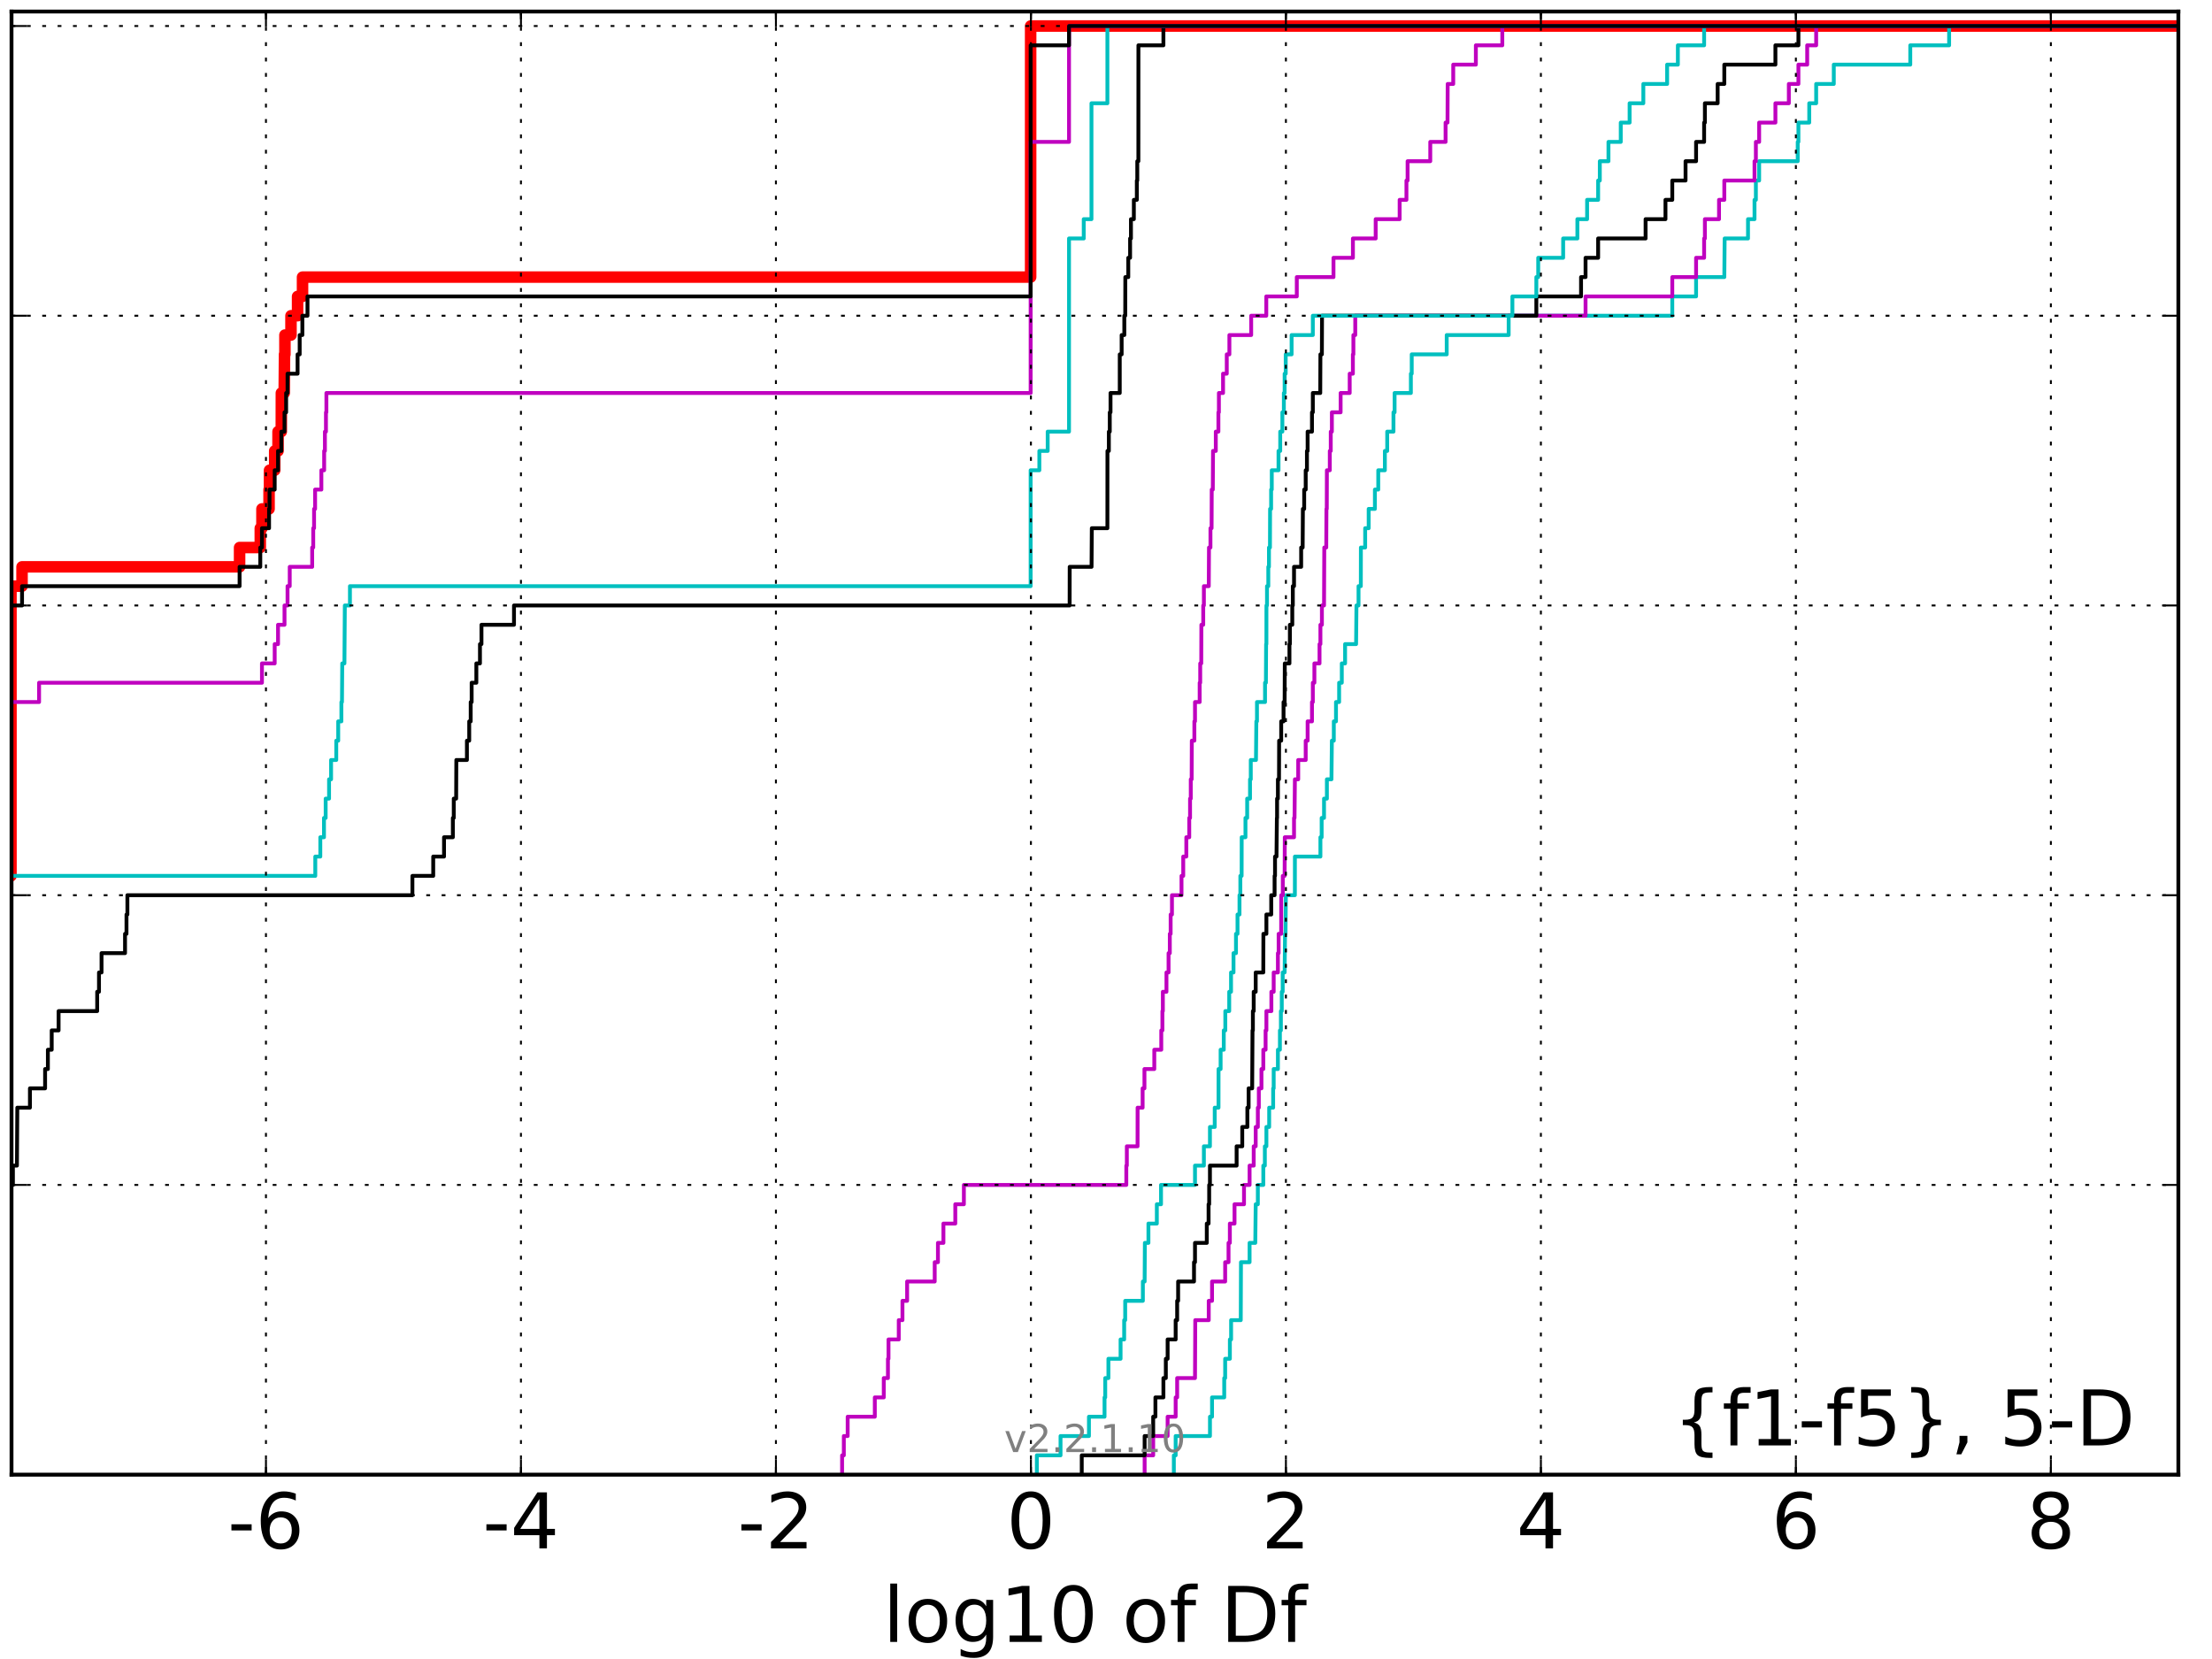 <?xml version="1.0" encoding="utf-8" standalone="no"?>
<!DOCTYPE svg PUBLIC "-//W3C//DTD SVG 1.1//EN"
  "http://www.w3.org/Graphics/SVG/1.1/DTD/svg11.dtd">
<!-- Created with matplotlib (http://matplotlib.org/) -->
<svg height="432pt" version="1.1" viewBox="0 0 576 432" width="576pt" xmlns="http://www.w3.org/2000/svg" xmlns:xlink="http://www.w3.org/1999/xlink">
 <defs>
  <style type="text/css">
*{stroke-linecap:butt;stroke-linejoin:round;stroke-miterlimit:100000;}
  </style>
 </defs>
 <g id="figure_1">
  <g id="patch_1">
   <path d="M 0 432 
L 576 432 
L 576 0 
L 0 0 
z
" style="fill:#ffffff;"/>
  </g>
  <g id="axes_1">
   <g id="patch_2">
    <path d="M 3 384 
L 567.24 384 
L 567.24 3 
L 3 3 
z
" style="fill:#ffffff;"/>
   </g>
   <g id="line2d_1">
    <path clip-path="url(#p0e889da335)" d="M -1 228.079 
L 2.857 228.079 
L 2.857 152.634 
L 5.739 152.634 
L 5.739 147.604 
L 62.388 147.604 
L 62.388 142.574 
L 67.778 142.574 
L 67.778 137.545 
L 68.213 137.545 
L 68.213 132.515 
L 70.063 132.515 
L 70.063 127.485 
L 70.18 127.485 
L 70.18 122.455 
L 71.529 122.455 
L 71.529 117.426 
L 72.4 117.426 
L 72.4 112.396 
L 73.248 112.396 
L 73.266 102.337 
L 74.007 102.337 
L 74.087 92.277 
L 74.195 92.277 
L 74.195 87.248 
L 75.774 87.248 
L 75.774 82.218 
L 77.49 82.218 
L 77.49 77.188 
L 78.779 77.188 
L 78.779 72.158 
L 268.376 72.158 
L 268.376 6.772 
L 268.376 6.772 
L 567.24 6.772 
L 567.24 6.772 
" style="fill:none;stroke:#ff0000;stroke-linecap:square;stroke-width:3.0;"/>
   </g>
   <g id="line2d_2">
    <path clip-path="url(#p0e889da335)" d="M 305.666 384 
L 305.666 378.97 
L 306.14 378.97 
L 306.14 373.941 
L 315.073 373.941 
L 315.073 368.911 
L 315.613 368.911 
L 315.613 363.881 
L 318.786 363.881 
L 318.786 358.851 
L 319.03 358.851 
L 319.03 353.822 
L 320.257 353.822 
L 320.257 348.792 
L 320.577 348.792 
L 320.577 343.762 
L 323.092 343.762 
L 323.146 328.673 
L 325.39 328.673 
L 325.39 323.644 
L 326.872 323.644 
L 326.981 313.584 
L 327.54 313.584 
L 327.54 308.554 
L 328.963 308.554 
L 328.963 303.525 
L 329.366 303.525 
L 329.366 298.495 
L 329.765 298.495 
L 329.765 293.465 
L 330.49 293.465 
L 330.49 288.436 
L 331.525 288.436 
L 331.525 283.406 
L 331.664 283.406 
L 331.664 278.376 
L 332.764 278.376 
L 332.764 273.347 
L 333.286 273.347 
L 333.286 268.317 
L 333.541 268.317 
L 333.541 263.287 
L 333.77 263.287 
L 333.77 258.257 
L 334.013 258.257 
L 334.013 253.228 
L 334.515 253.228 
L 334.621 243.168 
L 334.744 243.168 
L 334.833 233.109 
L 337.182 233.109 
L 337.191 223.05 
L 343.831 223.05 
L 343.831 218.02 
L 344.156 218.02 
L 344.156 212.99 
L 344.774 212.99 
L 344.774 207.96 
L 345.521 207.96 
L 345.521 202.931 
L 346.71 202.931 
L 346.817 192.871 
L 347.323 192.871 
L 347.323 187.842 
L 347.89 187.842 
L 347.89 182.812 
L 348.705 182.812 
L 348.705 177.782 
L 349.401 177.782 
L 349.401 172.752 
L 350.258 172.752 
L 350.258 167.723 
L 353.123 167.723 
L 353.218 157.663 
L 353.759 157.663 
L 353.759 152.634 
L 354.355 152.634 
L 354.375 142.574 
L 355.487 142.574 
L 355.487 137.545 
L 356.4 137.545 
L 356.4 132.515 
L 358.023 132.515 
L 358.023 127.485 
L 358.895 127.485 
L 358.895 122.455 
L 360.618 122.455 
L 360.618 117.426 
L 361.228 117.426 
L 361.228 112.396 
L 362.857 112.396 
L 362.857 107.366 
L 363.15 107.366 
L 363.15 102.337 
L 367.388 102.337 
L 367.388 97.307 
L 367.61 97.307 
L 367.61 92.277 
L 376.722 92.277 
L 376.722 87.248 
L 392.853 87.248 
L 392.853 82.218 
L 435.459 82.218 
L 435.459 77.188 
L 441.656 77.188 
L 441.656 72.158 
L 449.007 72.158 
L 449.095 62.099 
L 455.179 62.099 
L 455.179 57.069 
L 456.872 57.069 
L 456.872 52.04 
L 457.226 52.04 
L 457.226 47.01 
L 458.079 47.01 
L 458.079 41.98 
L 468.124 41.98 
L 468.124 36.95 
L 468.303 36.95 
L 468.303 31.921 
L 471.122 31.921 
L 471.122 26.891 
L 472.926 26.891 
L 472.926 21.861 
L 477.516 21.861 
L 477.516 16.832 
L 497.431 16.832 
L 497.431 11.802 
L 507.545 11.802 
L 507.545 6.772 
L 507.545 6.772 
L 567.24 6.772 
L 567.24 6.772 
" style="fill:none;stroke:#00bfbf;stroke-linecap:square;"/>
   </g>
   <g id="line2d_3">
    <path clip-path="url(#p0e889da335)" d="M 298.061 384 
L 298.061 378.97 
L 300.288 378.97 
L 300.288 373.941 
L 304.049 373.941 
L 304.049 368.911 
L 306.14 368.911 
L 306.14 363.881 
L 306.528 363.881 
L 306.528 358.851 
L 311.176 358.851 
L 311.243 343.762 
L 314.753 343.762 
L 314.753 338.733 
L 315.613 338.733 
L 315.613 333.703 
L 319.03 333.703 
L 319.03 328.673 
L 319.907 328.673 
L 319.907 323.644 
L 320.251 323.644 
L 320.251 318.614 
L 321.468 318.614 
L 321.468 313.584 
L 323.936 313.584 
L 323.936 308.554 
L 325.39 308.554 
L 325.39 303.525 
L 326.462 303.525 
L 326.462 298.495 
L 326.981 298.495 
L 326.981 293.465 
L 327.54 293.465 
L 327.54 288.436 
L 327.796 288.436 
L 327.796 283.406 
L 328.481 283.406 
L 328.481 278.376 
L 328.963 278.376 
L 328.963 273.347 
L 329.558 273.347 
L 329.558 268.317 
L 329.765 268.317 
L 329.765 263.287 
L 331.062 263.287 
L 331.062 258.257 
L 331.664 258.257 
L 331.664 253.228 
L 332.764 253.228 
L 332.764 248.198 
L 332.955 248.198 
L 332.955 243.168 
L 333.615 243.168 
L 333.63 233.109 
L 334.038 233.109 
L 334.038 228.079 
L 334.515 228.079 
L 334.559 218.02 
L 336.963 218.02 
L 336.963 212.99 
L 337.092 212.99 
L 337.191 202.931 
L 338.052 202.931 
L 338.052 197.901 
L 340.004 197.901 
L 340.004 192.871 
L 340.503 192.871 
L 340.503 187.842 
L 341.637 187.842 
L 341.637 182.812 
L 341.86 182.812 
L 341.86 177.782 
L 342.263 177.782 
L 342.263 172.752 
L 343.602 172.752 
L 343.602 167.723 
L 343.831 167.723 
L 343.831 162.693 
L 344.219 162.693 
L 344.219 157.663 
L 344.774 157.663 
L 344.841 142.574 
L 345.353 142.574 
L 345.402 132.515 
L 345.489 132.515 
L 345.521 122.455 
L 346.277 122.455 
L 346.277 117.426 
L 346.526 117.426 
L 346.526 112.396 
L 346.817 112.396 
L 346.817 107.366 
L 349.095 107.366 
L 349.095 102.337 
L 351.458 102.337 
L 351.458 97.307 
L 352.288 97.307 
L 352.288 92.277 
L 352.419 92.277 
L 352.419 87.248 
L 352.904 87.248 
L 352.904 82.218 
L 412.872 82.218 
L 412.872 77.188 
L 435.459 77.188 
L 435.459 72.158 
L 441.656 72.158 
L 441.656 67.129 
L 443.749 67.129 
L 443.749 62.099 
L 443.952 62.099 
L 443.952 57.069 
L 447.63 57.069 
L 447.63 52.04 
L 449.007 52.04 
L 449.007 47.01 
L 456.872 47.01 
L 456.872 41.98 
L 457.226 41.98 
L 457.226 36.95 
L 458.079 36.95 
L 458.079 31.921 
L 462.313 31.921 
L 462.313 26.891 
L 465.81 26.891 
L 465.81 21.861 
L 468.303 21.861 
L 468.303 16.832 
L 470.588 16.832 
L 470.588 11.802 
L 472.926 11.802 
L 472.926 6.772 
L 472.926 6.772 
L 567.24 6.772 
L 567.24 6.772 
" style="fill:none;stroke:#bf00bf;stroke-linecap:square;"/>
   </g>
   <g id="line2d_4">
    <path clip-path="url(#p0e889da335)" d="M 281.686 384 
L 281.686 378.97 
L 298.061 378.97 
L 298.061 373.941 
L 300.288 373.941 
L 300.288 368.911 
L 300.867 368.911 
L 300.867 363.881 
L 302.949 363.881 
L 302.949 358.851 
L 303.58 358.851 
L 303.58 353.822 
L 304.049 353.822 
L 304.049 348.792 
L 306.14 348.792 
L 306.14 343.762 
L 306.528 343.762 
L 306.528 338.733 
L 306.783 338.733 
L 306.783 333.703 
L 310.918 333.703 
L 310.918 328.673 
L 311.176 328.673 
L 311.176 323.644 
L 314.246 323.644 
L 314.246 318.614 
L 314.71 318.614 
L 314.71 313.584 
L 314.868 313.584 
L 314.868 308.554 
L 315.066 308.554 
L 315.066 303.525 
L 322.014 303.525 
L 322.014 298.495 
L 323.482 298.495 
L 323.482 293.465 
L 324.81 293.465 
L 324.81 288.436 
L 325.137 288.436 
L 325.137 283.406 
L 326.063 283.406 
L 326.15 268.317 
L 326.248 268.317 
L 326.248 263.287 
L 326.462 263.287 
L 326.462 258.257 
L 326.981 258.257 
L 326.981 253.228 
L 328.958 253.228 
L 328.988 243.168 
L 329.765 243.168 
L 329.765 238.139 
L 331.025 238.139 
L 331.025 233.109 
L 331.901 233.109 
L 331.901 228.079 
L 332.014 228.079 
L 332.014 223.05 
L 332.397 223.05 
L 332.501 212.99 
L 332.548 212.99 
L 332.548 207.96 
L 332.764 207.96 
L 332.764 202.931 
L 333.051 202.931 
L 333.083 192.871 
L 333.621 192.871 
L 333.621 187.842 
L 334.231 187.842 
L 334.231 182.812 
L 334.515 182.812 
L 334.559 172.752 
L 335.77 172.752 
L 335.77 167.723 
L 335.884 167.723 
L 335.884 162.693 
L 336.508 162.693 
L 336.508 157.663 
L 336.648 157.663 
L 336.648 152.634 
L 336.963 152.634 
L 336.963 147.604 
L 338.819 147.604 
L 338.819 142.574 
L 339.21 142.574 
L 339.271 132.515 
L 339.608 132.515 
L 339.608 127.485 
L 340.004 127.485 
L 340.004 122.455 
L 340.325 122.455 
L 340.325 117.426 
L 340.503 117.426 
L 340.503 112.396 
L 341.637 112.396 
L 341.637 107.366 
L 341.86 107.366 
L 341.86 102.337 
L 343.79 102.337 
L 343.831 92.277 
L 344.213 92.277 
L 344.254 82.218 
L 400.061 82.218 
L 400.061 77.188 
L 411.702 77.188 
L 411.702 72.158 
L 412.872 72.158 
L 412.872 67.129 
L 416.152 67.129 
L 416.152 62.099 
L 428.508 62.099 
L 428.508 57.069 
L 433.686 57.069 
L 433.686 52.04 
L 435.459 52.04 
L 435.459 47.01 
L 438.913 47.01 
L 438.913 41.98 
L 441.656 41.98 
L 441.656 36.95 
L 443.749 36.95 
L 443.749 31.921 
L 443.952 31.921 
L 443.952 26.891 
L 447.274 26.891 
L 447.274 21.861 
L 449.007 21.861 
L 449.007 16.832 
L 462.313 16.832 
L 462.313 11.802 
L 468.303 11.802 
L 468.303 6.772 
L 468.303 6.772 
L 567.24 6.772 
L 567.24 6.772 
" style="fill:none;stroke:#000000;stroke-linecap:square;"/>
   </g>
   <g id="line2d_5">
    <path clip-path="url(#p0e889da335)" d="M 269.992 384 
L 269.992 378.97 
L 276.161 378.97 
L 276.161 373.941 
L 283.559 373.941 
L 283.559 368.911 
L 287.62 368.911 
L 287.62 363.881 
L 287.799 363.881 
L 287.799 358.851 
L 288.627 358.851 
L 288.627 353.822 
L 291.795 353.822 
L 291.795 348.792 
L 292.731 348.792 
L 292.731 343.762 
L 292.998 343.762 
L 292.998 338.733 
L 297.6 338.733 
L 297.6 333.703 
L 298.061 333.703 
L 298.124 323.644 
L 299.048 323.644 
L 299.048 318.614 
L 301.238 318.614 
L 301.238 313.584 
L 302.328 313.584 
L 302.328 308.554 
L 311.176 308.554 
L 311.176 303.525 
L 313.489 303.525 
L 313.489 298.495 
L 315.066 298.495 
L 315.066 293.465 
L 316.313 293.465 
L 316.313 288.436 
L 317.297 288.436 
L 317.307 278.376 
L 317.846 278.376 
L 317.846 273.347 
L 318.667 273.347 
L 318.667 268.317 
L 319.068 268.317 
L 319.068 263.287 
L 320.085 263.287 
L 320.085 258.257 
L 320.558 258.257 
L 320.558 253.228 
L 321.205 253.228 
L 321.205 248.198 
L 321.847 248.198 
L 321.847 243.168 
L 322.247 243.168 
L 322.247 238.139 
L 322.762 238.139 
L 322.762 233.109 
L 322.982 233.109 
L 322.982 228.079 
L 323.318 228.079 
L 323.335 218.02 
L 324.316 218.02 
L 324.316 212.99 
L 324.761 212.99 
L 324.761 207.96 
L 325.5 207.96 
L 325.5 202.931 
L 325.7 202.931 
L 325.7 197.901 
L 327.053 197.901 
L 327.148 187.842 
L 327.314 187.842 
L 327.314 182.812 
L 329.412 182.812 
L 329.412 177.782 
L 329.64 177.782 
L 329.694 167.723 
L 329.765 167.723 
L 329.778 157.663 
L 329.925 157.663 
L 329.925 152.634 
L 330.264 152.634 
L 330.264 147.604 
L 330.434 147.604 
L 330.434 142.574 
L 330.695 142.574 
L 330.727 132.515 
L 330.997 132.515 
L 330.997 127.485 
L 331.169 127.485 
L 331.169 122.455 
L 332.923 122.455 
L 332.923 117.426 
L 333.367 117.426 
L 333.367 112.396 
L 333.924 112.396 
L 333.924 107.366 
L 334.315 107.366 
L 334.315 102.337 
L 334.515 102.337 
L 334.515 97.307 
L 334.798 97.307 
L 334.798 92.277 
L 336.332 92.277 
L 336.332 87.248 
L 341.86 87.248 
L 341.86 82.218 
L 393.822 82.218 
L 393.822 77.188 
L 400.061 77.188 
L 400.061 72.158 
L 400.55 72.158 
L 400.55 67.129 
L 407.043 67.129 
L 407.043 62.099 
L 410.745 62.099 
L 410.745 57.069 
L 413.28 57.069 
L 413.28 52.04 
L 416.152 52.04 
L 416.152 47.01 
L 416.588 47.01 
L 416.588 41.98 
L 418.839 41.98 
L 418.839 36.95 
L 422.043 36.95 
L 422.043 31.921 
L 424.347 31.921 
L 424.347 26.891 
L 427.92 26.891 
L 427.92 21.861 
L 434.117 21.861 
L 434.117 16.832 
L 436.912 16.832 
L 436.912 11.802 
L 443.749 11.802 
L 443.749 6.772 
L 443.749 6.772 
L 567.24 6.772 
L 567.24 6.772 
" style="fill:none;stroke:#00bfbf;stroke-linecap:square;"/>
   </g>
   <g id="line2d_6">
    <path clip-path="url(#p0e889da335)" d="M 219.28 384 
L 219.28 378.97 
L 219.731 378.97 
L 219.731 373.941 
L 220.731 373.941 
L 220.731 368.911 
L 227.801 368.911 
L 227.801 363.881 
L 230.132 363.881 
L 230.132 358.851 
L 231.218 358.851 
L 231.218 353.822 
L 231.364 353.822 
L 231.364 348.792 
L 234.036 348.792 
L 234.036 343.762 
L 234.999 343.762 
L 234.999 338.733 
L 236.213 338.733 
L 236.213 333.703 
L 243.398 333.703 
L 243.398 328.673 
L 244.239 328.673 
L 244.239 323.644 
L 245.663 323.644 
L 245.663 318.614 
L 248.756 318.614 
L 248.756 313.584 
L 250.991 313.584 
L 250.991 308.554 
L 293.288 308.554 
L 293.288 303.525 
L 293.427 303.525 
L 293.427 298.495 
L 296.218 298.495 
L 296.231 288.436 
L 297.537 288.436 
L 297.537 283.406 
L 298.012 283.406 
L 298.012 278.376 
L 300.577 278.376 
L 300.577 273.347 
L 302.394 273.347 
L 302.394 268.317 
L 302.686 268.317 
L 302.686 263.287 
L 302.805 263.287 
L 302.805 258.257 
L 303.743 258.257 
L 303.743 253.228 
L 304.291 253.228 
L 304.291 248.198 
L 304.617 248.198 
L 304.617 243.168 
L 304.833 243.168 
L 304.833 238.139 
L 305.175 238.139 
L 305.175 233.109 
L 307.662 233.109 
L 307.662 228.079 
L 308.111 228.079 
L 308.111 223.05 
L 308.914 223.05 
L 308.914 218.02 
L 309.677 218.02 
L 309.677 212.99 
L 309.887 212.99 
L 309.887 207.96 
L 310.075 207.96 
L 310.075 202.931 
L 310.306 202.931 
L 310.347 192.871 
L 311.01 192.871 
L 311.01 187.842 
L 311.176 187.842 
L 311.176 182.812 
L 312.39 182.812 
L 312.39 177.782 
L 312.532 177.782 
L 312.532 172.752 
L 312.803 172.752 
L 312.835 162.693 
L 313.318 162.693 
L 313.318 157.663 
L 313.489 157.663 
L 313.489 152.634 
L 314.762 152.634 
L 314.816 142.574 
L 315.2 142.574 
L 315.2 137.545 
L 315.495 137.545 
L 315.532 127.485 
L 315.813 127.485 
L 315.87 117.426 
L 316.592 117.426 
L 316.592 112.396 
L 317.27 112.396 
L 317.27 107.366 
L 317.397 107.366 
L 317.397 102.337 
L 318.48 102.337 
L 318.48 97.307 
L 319.449 97.307 
L 319.449 92.277 
L 320.129 92.277 
L 320.129 87.248 
L 325.804 87.248 
L 325.804 82.218 
L 329.738 82.218 
L 329.738 77.188 
L 337.684 77.188 
L 337.684 72.158 
L 347.237 72.158 
L 347.237 67.129 
L 352.298 67.129 
L 352.298 62.099 
L 358.225 62.099 
L 358.225 57.069 
L 364.465 57.069 
L 364.465 52.04 
L 366.233 52.04 
L 366.233 47.01 
L 366.535 47.01 
L 366.535 41.98 
L 372.438 41.98 
L 372.438 36.95 
L 376.427 36.95 
L 376.427 31.921 
L 376.927 31.921 
L 376.975 21.861 
L 378.419 21.861 
L 378.419 16.832 
L 384.311 16.832 
L 384.311 11.802 
L 391.196 11.802 
L 391.196 6.772 
L 391.196 6.772 
L 567.24 6.772 
L 567.24 6.772 
" style="fill:none;stroke:#bf00bf;stroke-linecap:square;"/>
   </g>
   <g id="line2d_7">
    <path clip-path="url(#p0e889da335)" d="M -1 313.584 
L 2.49 313.584 
L 2.49 308.554 
L 3.363 308.554 
L 3.363 303.525 
L 4.407 303.525 
L 4.506 288.436 
L 7.794 288.436 
L 7.794 283.406 
L 11.742 283.406 
L 11.742 278.376 
L 12.469 278.376 
L 12.469 273.347 
L 13.465 273.347 
L 13.465 268.317 
L 15.259 268.317 
L 15.259 263.287 
L 25.306 263.287 
L 25.306 258.257 
L 25.777 258.257 
L 25.777 253.228 
L 26.442 253.228 
L 26.442 248.198 
L 32.558 248.198 
L 32.558 243.168 
L 32.937 243.168 
L 32.937 238.139 
L 33.174 238.139 
L 33.174 233.109 
L 107.391 233.109 
L 107.391 228.079 
L 112.81 228.079 
L 112.81 223.05 
L 115.624 223.05 
L 115.624 218.02 
L 117.923 218.02 
L 117.923 212.99 
L 118.159 212.99 
L 118.159 207.96 
L 118.781 207.96 
L 118.827 197.901 
L 121.586 197.901 
L 121.586 192.871 
L 122.183 192.871 
L 122.183 187.842 
L 122.569 187.842 
L 122.569 182.812 
L 122.818 182.812 
L 122.818 177.782 
L 124.04 177.782 
L 124.04 172.752 
L 124.981 172.752 
L 124.981 167.723 
L 125.374 167.723 
L 125.374 162.693 
L 133.843 162.693 
L 133.843 157.663 
L 278.53 157.663 
L 278.547 147.604 
L 284.238 147.604 
L 284.307 137.545 
L 288.364 137.545 
L 288.379 117.426 
L 288.743 117.426 
L 288.743 112.396 
L 288.984 112.396 
L 288.984 107.366 
L 289.178 107.366 
L 289.178 102.337 
L 291.581 102.337 
L 291.582 92.277 
L 292.073 92.277 
L 292.073 87.248 
L 292.769 87.248 
L 292.769 82.218 
L 293.008 82.218 
L 293.034 72.158 
L 293.801 72.158 
L 293.801 67.129 
L 294.275 67.129 
L 294.275 62.099 
L 294.499 62.099 
L 294.499 57.069 
L 295.253 57.069 
L 295.253 52.04 
L 296.031 52.04 
L 296.031 47.01 
L 296.145 47.01 
L 296.145 41.98 
L 296.432 41.98 
L 296.444 11.802 
L 302.949 11.802 
L 302.949 6.772 
L 302.949 6.772 
L 567.24 6.772 
L 567.24 6.772 
" style="fill:none;stroke:#000000;stroke-linecap:square;"/>
   </g>
   <g id="line2d_8">
    <path clip-path="url(#p0e889da335)" d="M -1 228.079 
L 82.1 228.079 
L 82.1 223.05 
L 83.408 223.05 
L 83.408 218.02 
L 84.365 218.02 
L 84.365 212.99 
L 84.802 212.99 
L 84.802 207.96 
L 85.687 207.96 
L 85.687 202.931 
L 86.214 202.931 
L 86.214 197.901 
L 87.56 197.901 
L 87.56 192.871 
L 88.071 192.871 
L 88.071 187.842 
L 88.896 187.842 
L 88.896 182.812 
L 89.048 182.812 
L 89.121 172.752 
L 89.688 172.752 
L 89.794 157.663 
L 91.123 157.663 
L 91.123 152.634 
L 268.376 152.634 
L 268.376 122.455 
L 270.644 122.455 
L 270.644 117.426 
L 272.816 117.426 
L 272.816 112.396 
L 278.37 112.396 
L 278.37 62.099 
L 282.205 62.099 
L 282.205 57.069 
L 284.216 57.069 
L 284.216 26.891 
L 288.364 26.891 
L 288.364 6.772 
L 288.364 6.772 
L 567.24 6.772 
L 567.24 6.772 
" style="fill:none;stroke:#00bfbf;stroke-linecap:square;"/>
   </g>
   <g id="line2d_9">
    <path clip-path="url(#p0e889da335)" d="M -1 182.812 
L 10.176 182.812 
L 10.176 177.782 
L 68.213 177.782 
L 68.213 172.752 
L 71.529 172.752 
L 71.529 167.723 
L 72.4 167.723 
L 72.4 162.693 
L 74.087 162.693 
L 74.087 157.663 
L 74.875 157.663 
L 74.875 152.634 
L 75.445 152.634 
L 75.445 147.604 
L 81.292 147.604 
L 81.292 142.574 
L 81.564 142.574 
L 81.564 137.545 
L 81.783 137.545 
L 81.783 132.515 
L 82.051 132.515 
L 82.051 127.485 
L 83.683 127.485 
L 83.683 122.455 
L 84.408 122.455 
L 84.408 117.426 
L 84.607 117.426 
L 84.607 112.396 
L 84.88 112.396 
L 84.88 107.366 
L 84.992 107.366 
L 84.992 102.337 
L 268.376 102.337 
L 268.376 36.95 
L 278.37 36.95 
L 278.37 6.772 
L 278.37 6.772 
L 567.24 6.772 
L 567.24 6.772 
" style="fill:none;stroke:#bf00bf;stroke-linecap:square;"/>
   </g>
   <g id="line2d_10">
    <path clip-path="url(#p0e889da335)" d="M -1 157.663 
L 5.739 157.663 
L 5.739 152.634 
L 62.388 152.634 
L 62.388 147.604 
L 67.778 147.604 
L 67.778 142.574 
L 68.213 142.574 
L 68.213 137.545 
L 70.063 137.545 
L 70.063 132.515 
L 70.18 132.515 
L 70.18 127.485 
L 71.529 127.485 
L 71.529 122.455 
L 72.4 122.455 
L 72.4 117.426 
L 73.266 117.426 
L 73.266 112.396 
L 74.087 112.396 
L 74.087 107.366 
L 74.509 107.366 
L 74.509 102.337 
L 74.875 102.337 
L 74.875 97.307 
L 77.49 97.307 
L 77.49 92.277 
L 78.036 92.277 
L 78.036 87.248 
L 78.735 87.248 
L 78.735 82.218 
L 80.068 82.218 
L 80.068 77.188 
L 268.376 77.188 
L 268.376 11.802 
L 278.37 11.802 
L 278.37 6.772 
L 278.37 6.772 
L 567.24 6.772 
L 567.24 6.772 
" style="fill:none;stroke:#000000;stroke-linecap:square;"/>
   </g>
   <g id="patch_3">
    <path d="M 3 3 
L 567.24 3 
" style="fill:none;stroke:#000000;stroke-linecap:square;stroke-linejoin:miter;"/>
   </g>
   <g id="patch_4">
    <path d="M 567.24 384 
L 567.24 3 
" style="fill:none;stroke:#000000;stroke-linecap:square;stroke-linejoin:miter;"/>
   </g>
   <g id="patch_5">
    <path d="M 3 384 
L 567.24 384 
" style="fill:none;stroke:#000000;stroke-linecap:square;stroke-linejoin:miter;"/>
   </g>
   <g id="patch_6">
    <path d="M 3 384 
L 3 3 
" style="fill:none;stroke:#000000;stroke-linecap:square;stroke-linejoin:miter;"/>
   </g>
   <g id="matplotlib.axis_1">
    <g id="xtick_1"/>
    <g id="xtick_2">
     <g id="line2d_11">
      <path clip-path="url(#p0e889da335)" d="M 69.255 384 
L 69.255 3 
" style="fill:none;stroke:#000000;stroke-dasharray:1,3;stroke-dashoffset:0.0;stroke-width:0.5;"/>
     </g>
     <g id="line2d_12">
      <defs>
       <path d="M 0 0 
L 0 -4 
" id="ma4df195321" style="stroke:#000000;stroke-width:0.5;"/>
      </defs>
      <g>
       <use style="stroke:#000000;stroke-width:0.5;" x="69.255" xlink:href="#ma4df195321" y="384.0"/>
      </g>
     </g>
     <g id="line2d_13">
      <defs>
       <path d="M 0 0 
L 0 4 
" id="m3f01387651" style="stroke:#000000;stroke-width:0.5;"/>
      </defs>
      <g>
       <use style="stroke:#000000;stroke-width:0.5;" x="69.255" xlink:href="#m3f01387651" y="3.0"/>
      </g>
     </g>
     <g id="text_1">
      <!-- -6 -->
      <defs>
       <path d="M 33.016 40.375 
Q 26.375 40.375 22.484 35.828 
Q 18.609 31.297 18.609 23.391 
Q 18.609 15.531 22.484 10.953 
Q 26.375 6.391 33.016 6.391 
Q 39.656 6.391 43.531 10.953 
Q 47.406 15.531 47.406 23.391 
Q 47.406 31.297 43.531 35.828 
Q 39.656 40.375 33.016 40.375 
M 52.594 71.297 
L 52.594 62.312 
Q 48.875 64.062 45.094 64.984 
Q 41.312 65.922 37.594 65.922 
Q 27.828 65.922 22.672 59.328 
Q 17.531 52.734 16.797 39.406 
Q 19.672 43.656 24.016 45.922 
Q 28.375 48.188 33.594 48.188 
Q 44.578 48.188 50.953 41.516 
Q 57.328 34.859 57.328 23.391 
Q 57.328 12.156 50.688 5.359 
Q 44.047 -1.422 33.016 -1.422 
Q 20.359 -1.422 13.672 8.266 
Q 6.984 17.969 6.984 36.375 
Q 6.984 53.656 15.188 63.938 
Q 23.391 74.219 37.203 74.219 
Q 40.922 74.219 44.703 73.484 
Q 48.484 72.75 52.594 71.297 
" id="BitstreamVeraSans-Roman-36"/>
       <path d="M 4.891 31.391 
L 31.203 31.391 
L 31.203 23.391 
L 4.891 23.391 
z
" id="BitstreamVeraSans-Roman-2d"/>
      </defs>
      <g transform="translate(59.284 403.197)scale(0.2 -0.2)">
       <use xlink:href="#BitstreamVeraSans-Roman-2d"/>
       <use x="36.084" xlink:href="#BitstreamVeraSans-Roman-36"/>
      </g>
     </g>
    </g>
    <g id="xtick_3">
     <g id="line2d_14">
      <path clip-path="url(#p0e889da335)" d="M 135.653 384 
L 135.653 3 
" style="fill:none;stroke:#000000;stroke-dasharray:1,3;stroke-dashoffset:0.0;stroke-width:0.5;"/>
     </g>
     <g id="line2d_15">
      <g>
       <use style="stroke:#000000;stroke-width:0.5;" x="135.653" xlink:href="#ma4df195321" y="384.0"/>
      </g>
     </g>
     <g id="line2d_16">
      <g>
       <use style="stroke:#000000;stroke-width:0.5;" x="135.653" xlink:href="#m3f01387651" y="3.0"/>
      </g>
     </g>
     <g id="text_2">
      <!-- -4 -->
      <defs>
       <path d="M 37.797 64.312 
L 12.891 25.391 
L 37.797 25.391 
z
M 35.203 72.906 
L 47.609 72.906 
L 47.609 25.391 
L 58.016 25.391 
L 58.016 17.188 
L 47.609 17.188 
L 47.609 0 
L 37.797 0 
L 37.797 17.188 
L 4.891 17.188 
L 4.891 26.703 
z
" id="BitstreamVeraSans-Roman-34"/>
      </defs>
      <g transform="translate(125.682 403.197)scale(0.2 -0.2)">
       <use xlink:href="#BitstreamVeraSans-Roman-2d"/>
       <use x="36.084" xlink:href="#BitstreamVeraSans-Roman-34"/>
      </g>
     </g>
    </g>
    <g id="xtick_4">
     <g id="line2d_17">
      <path clip-path="url(#p0e889da335)" d="M 202.051 384 
L 202.051 3 
" style="fill:none;stroke:#000000;stroke-dasharray:1,3;stroke-dashoffset:0.0;stroke-width:0.5;"/>
     </g>
     <g id="line2d_18">
      <g>
       <use style="stroke:#000000;stroke-width:0.5;" x="202.051" xlink:href="#ma4df195321" y="384.0"/>
      </g>
     </g>
     <g id="line2d_19">
      <g>
       <use style="stroke:#000000;stroke-width:0.5;" x="202.051" xlink:href="#m3f01387651" y="3.0"/>
      </g>
     </g>
     <g id="text_3">
      <!-- -2 -->
      <defs>
       <path d="M 19.188 8.297 
L 53.609 8.297 
L 53.609 0 
L 7.328 0 
L 7.328 8.297 
Q 12.938 14.109 22.625 23.891 
Q 32.328 33.688 34.812 36.531 
Q 39.547 41.844 41.422 45.531 
Q 43.312 49.219 43.312 52.781 
Q 43.312 58.594 39.234 62.25 
Q 35.156 65.922 28.609 65.922 
Q 23.969 65.922 18.812 64.312 
Q 13.672 62.703 7.812 59.422 
L 7.812 69.391 
Q 13.766 71.781 18.938 73 
Q 24.125 74.219 28.422 74.219 
Q 39.75 74.219 46.484 68.547 
Q 53.219 62.891 53.219 53.422 
Q 53.219 48.922 51.531 44.891 
Q 49.859 40.875 45.406 35.406 
Q 44.188 33.984 37.641 27.219 
Q 31.109 20.453 19.188 8.297 
" id="BitstreamVeraSans-Roman-32"/>
      </defs>
      <g transform="translate(192.08 403.197)scale(0.2 -0.2)">
       <use xlink:href="#BitstreamVeraSans-Roman-2d"/>
       <use x="36.084" xlink:href="#BitstreamVeraSans-Roman-32"/>
      </g>
     </g>
    </g>
    <g id="xtick_5">
     <g id="line2d_20">
      <path clip-path="url(#p0e889da335)" d="M 268.449 384 
L 268.449 3 
" style="fill:none;stroke:#000000;stroke-dasharray:1,3;stroke-dashoffset:0.0;stroke-width:0.5;"/>
     </g>
     <g id="line2d_21">
      <g>
       <use style="stroke:#000000;stroke-width:0.5;" x="268.449" xlink:href="#ma4df195321" y="384.0"/>
      </g>
     </g>
     <g id="line2d_22">
      <g>
       <use style="stroke:#000000;stroke-width:0.5;" x="268.449" xlink:href="#m3f01387651" y="3.0"/>
      </g>
     </g>
     <g id="text_4">
      <!-- 0 -->
      <defs>
       <path d="M 31.781 66.406 
Q 24.172 66.406 20.328 58.906 
Q 16.5 51.422 16.5 36.375 
Q 16.5 21.391 20.328 13.891 
Q 24.172 6.391 31.781 6.391 
Q 39.453 6.391 43.281 13.891 
Q 47.125 21.391 47.125 36.375 
Q 47.125 51.422 43.281 58.906 
Q 39.453 66.406 31.781 66.406 
M 31.781 74.219 
Q 44.047 74.219 50.516 64.516 
Q 56.984 54.828 56.984 36.375 
Q 56.984 17.969 50.516 8.266 
Q 44.047 -1.422 31.781 -1.422 
Q 19.531 -1.422 13.062 8.266 
Q 6.594 17.969 6.594 36.375 
Q 6.594 54.828 13.062 64.516 
Q 19.531 74.219 31.781 74.219 
" id="BitstreamVeraSans-Roman-30"/>
      </defs>
      <g transform="translate(262.086 403.197)scale(0.2 -0.2)">
       <use xlink:href="#BitstreamVeraSans-Roman-30"/>
      </g>
     </g>
    </g>
    <g id="xtick_6">
     <g id="line2d_23">
      <path clip-path="url(#p0e889da335)" d="M 334.847 384 
L 334.847 3 
" style="fill:none;stroke:#000000;stroke-dasharray:1,3;stroke-dashoffset:0.0;stroke-width:0.5;"/>
     </g>
     <g id="line2d_24">
      <g>
       <use style="stroke:#000000;stroke-width:0.5;" x="334.847" xlink:href="#ma4df195321" y="384.0"/>
      </g>
     </g>
     <g id="line2d_25">
      <g>
       <use style="stroke:#000000;stroke-width:0.5;" x="334.847" xlink:href="#m3f01387651" y="3.0"/>
      </g>
     </g>
     <g id="text_5">
      <!-- 2 -->
      <g transform="translate(328.484 403.197)scale(0.2 -0.2)">
       <use xlink:href="#BitstreamVeraSans-Roman-32"/>
      </g>
     </g>
    </g>
    <g id="xtick_7">
     <g id="line2d_26">
      <path clip-path="url(#p0e889da335)" d="M 401.245 384 
L 401.245 3 
" style="fill:none;stroke:#000000;stroke-dasharray:1,3;stroke-dashoffset:0.0;stroke-width:0.5;"/>
     </g>
     <g id="line2d_27">
      <g>
       <use style="stroke:#000000;stroke-width:0.5;" x="401.245" xlink:href="#ma4df195321" y="384.0"/>
      </g>
     </g>
     <g id="line2d_28">
      <g>
       <use style="stroke:#000000;stroke-width:0.5;" x="401.245" xlink:href="#m3f01387651" y="3.0"/>
      </g>
     </g>
     <g id="text_6">
      <!-- 4 -->
      <g transform="translate(394.882 403.197)scale(0.2 -0.2)">
       <use xlink:href="#BitstreamVeraSans-Roman-34"/>
      </g>
     </g>
    </g>
    <g id="xtick_8">
     <g id="line2d_29">
      <path clip-path="url(#p0e889da335)" d="M 467.643 384 
L 467.643 3 
" style="fill:none;stroke:#000000;stroke-dasharray:1,3;stroke-dashoffset:0.0;stroke-width:0.5;"/>
     </g>
     <g id="line2d_30">
      <g>
       <use style="stroke:#000000;stroke-width:0.5;" x="467.643" xlink:href="#ma4df195321" y="384.0"/>
      </g>
     </g>
     <g id="line2d_31">
      <g>
       <use style="stroke:#000000;stroke-width:0.5;" x="467.643" xlink:href="#m3f01387651" y="3.0"/>
      </g>
     </g>
     <g id="text_7">
      <!-- 6 -->
      <g transform="translate(461.28 403.197)scale(0.2 -0.2)">
       <use xlink:href="#BitstreamVeraSans-Roman-36"/>
      </g>
     </g>
    </g>
    <g id="xtick_9">
     <g id="line2d_32">
      <path clip-path="url(#p0e889da335)" d="M 534.041 384 
L 534.041 3 
" style="fill:none;stroke:#000000;stroke-dasharray:1,3;stroke-dashoffset:0.0;stroke-width:0.5;"/>
     </g>
     <g id="line2d_33">
      <g>
       <use style="stroke:#000000;stroke-width:0.5;" x="534.041" xlink:href="#ma4df195321" y="384.0"/>
      </g>
     </g>
     <g id="line2d_34">
      <g>
       <use style="stroke:#000000;stroke-width:0.5;" x="534.041" xlink:href="#m3f01387651" y="3.0"/>
      </g>
     </g>
     <g id="text_8">
      <!-- 8 -->
      <defs>
       <path d="M 31.781 34.625 
Q 24.75 34.625 20.719 30.859 
Q 16.703 27.094 16.703 20.516 
Q 16.703 13.922 20.719 10.156 
Q 24.75 6.391 31.781 6.391 
Q 38.812 6.391 42.859 10.172 
Q 46.922 13.969 46.922 20.516 
Q 46.922 27.094 42.891 30.859 
Q 38.875 34.625 31.781 34.625 
M 21.922 38.812 
Q 15.578 40.375 12.031 44.719 
Q 8.5 49.078 8.5 55.328 
Q 8.5 64.062 14.719 69.141 
Q 20.953 74.219 31.781 74.219 
Q 42.672 74.219 48.875 69.141 
Q 55.078 64.062 55.078 55.328 
Q 55.078 49.078 51.531 44.719 
Q 48 40.375 41.703 38.812 
Q 48.828 37.156 52.797 32.312 
Q 56.781 27.484 56.781 20.516 
Q 56.781 9.906 50.312 4.234 
Q 43.844 -1.422 31.781 -1.422 
Q 19.734 -1.422 13.25 4.234 
Q 6.781 9.906 6.781 20.516 
Q 6.781 27.484 10.781 32.312 
Q 14.797 37.156 21.922 38.812 
M 18.312 54.391 
Q 18.312 48.734 21.844 45.562 
Q 25.391 42.391 31.781 42.391 
Q 38.141 42.391 41.719 45.562 
Q 45.312 48.734 45.312 54.391 
Q 45.312 60.062 41.719 63.234 
Q 38.141 66.406 31.781 66.406 
Q 25.391 66.406 21.844 63.234 
Q 18.312 60.062 18.312 54.391 
" id="BitstreamVeraSans-Roman-38"/>
      </defs>
      <g transform="translate(527.678 403.197)scale(0.2 -0.2)">
       <use xlink:href="#BitstreamVeraSans-Roman-38"/>
      </g>
     </g>
    </g>
    <g id="xtick_10"/>
    <g id="xtick_11">
     <g id="line2d_35">
      <defs>
       <path d="M 0 0 
L 0 -2 
" id="me3a65192c5" style="stroke:#000000;stroke-width:0.5;"/>
      </defs>
      <g>
       <use style="stroke:#000000;stroke-width:0.5;" x="69.255" xlink:href="#me3a65192c5" y="384.0"/>
      </g>
     </g>
     <g id="line2d_36">
      <defs>
       <path d="M 0 0 
L 0 2 
" id="m06d437afc0" style="stroke:#000000;stroke-width:0.5;"/>
      </defs>
      <g>
       <use style="stroke:#000000;stroke-width:0.5;" x="69.255" xlink:href="#m06d437afc0" y="3.0"/>
      </g>
     </g>
    </g>
    <g id="xtick_12">
     <g id="line2d_37">
      <g>
       <use style="stroke:#000000;stroke-width:0.5;" x="135.653" xlink:href="#me3a65192c5" y="384.0"/>
      </g>
     </g>
     <g id="line2d_38">
      <g>
       <use style="stroke:#000000;stroke-width:0.5;" x="135.653" xlink:href="#m06d437afc0" y="3.0"/>
      </g>
     </g>
    </g>
    <g id="xtick_13">
     <g id="line2d_39">
      <g>
       <use style="stroke:#000000;stroke-width:0.5;" x="202.051" xlink:href="#me3a65192c5" y="384.0"/>
      </g>
     </g>
     <g id="line2d_40">
      <g>
       <use style="stroke:#000000;stroke-width:0.5;" x="202.051" xlink:href="#m06d437afc0" y="3.0"/>
      </g>
     </g>
    </g>
    <g id="xtick_14">
     <g id="line2d_41">
      <g>
       <use style="stroke:#000000;stroke-width:0.5;" x="268.449" xlink:href="#me3a65192c5" y="384.0"/>
      </g>
     </g>
     <g id="line2d_42">
      <g>
       <use style="stroke:#000000;stroke-width:0.5;" x="268.449" xlink:href="#m06d437afc0" y="3.0"/>
      </g>
     </g>
    </g>
    <g id="xtick_15">
     <g id="line2d_43">
      <g>
       <use style="stroke:#000000;stroke-width:0.5;" x="334.847" xlink:href="#me3a65192c5" y="384.0"/>
      </g>
     </g>
     <g id="line2d_44">
      <g>
       <use style="stroke:#000000;stroke-width:0.5;" x="334.847" xlink:href="#m06d437afc0" y="3.0"/>
      </g>
     </g>
    </g>
    <g id="xtick_16">
     <g id="line2d_45">
      <g>
       <use style="stroke:#000000;stroke-width:0.5;" x="401.245" xlink:href="#me3a65192c5" y="384.0"/>
      </g>
     </g>
     <g id="line2d_46">
      <g>
       <use style="stroke:#000000;stroke-width:0.5;" x="401.245" xlink:href="#m06d437afc0" y="3.0"/>
      </g>
     </g>
    </g>
    <g id="xtick_17">
     <g id="line2d_47">
      <g>
       <use style="stroke:#000000;stroke-width:0.5;" x="467.643" xlink:href="#me3a65192c5" y="384.0"/>
      </g>
     </g>
     <g id="line2d_48">
      <g>
       <use style="stroke:#000000;stroke-width:0.5;" x="467.643" xlink:href="#m06d437afc0" y="3.0"/>
      </g>
     </g>
    </g>
    <g id="xtick_18">
     <g id="line2d_49">
      <g>
       <use style="stroke:#000000;stroke-width:0.5;" x="534.041" xlink:href="#me3a65192c5" y="384.0"/>
      </g>
     </g>
     <g id="line2d_50">
      <g>
       <use style="stroke:#000000;stroke-width:0.5;" x="534.041" xlink:href="#m06d437afc0" y="3.0"/>
      </g>
     </g>
    </g>
    <g id="text_9">
     <!-- log10 of Df -->
     <defs>
      <path id="BitstreamVeraSans-Roman-20"/>
      <path d="M 12.406 8.297 
L 28.516 8.297 
L 28.516 63.922 
L 10.984 60.406 
L 10.984 69.391 
L 28.422 72.906 
L 38.281 72.906 
L 38.281 8.297 
L 54.391 8.297 
L 54.391 0 
L 12.406 0 
z
" id="BitstreamVeraSans-Roman-31"/>
      <path d="M 30.609 48.391 
Q 23.391 48.391 19.188 42.75 
Q 14.984 37.109 14.984 27.297 
Q 14.984 17.484 19.156 11.844 
Q 23.344 6.203 30.609 6.203 
Q 37.797 6.203 41.984 11.859 
Q 46.188 17.531 46.188 27.297 
Q 46.188 37.016 41.984 42.703 
Q 37.797 48.391 30.609 48.391 
M 30.609 56 
Q 42.328 56 49.016 48.375 
Q 55.719 40.766 55.719 27.297 
Q 55.719 13.875 49.016 6.219 
Q 42.328 -1.422 30.609 -1.422 
Q 18.844 -1.422 12.172 6.219 
Q 5.516 13.875 5.516 27.297 
Q 5.516 40.766 12.172 48.375 
Q 18.844 56 30.609 56 
" id="BitstreamVeraSans-Roman-6f"/>
      <path d="M 9.422 75.984 
L 18.406 75.984 
L 18.406 0 
L 9.422 0 
z
" id="BitstreamVeraSans-Roman-6c"/>
      <path d="M 19.672 64.797 
L 19.672 8.109 
L 31.594 8.109 
Q 46.688 8.109 53.688 14.938 
Q 60.688 21.781 60.688 36.531 
Q 60.688 51.172 53.688 57.984 
Q 46.688 64.797 31.594 64.797 
z
M 9.812 72.906 
L 30.078 72.906 
Q 51.266 72.906 61.172 64.094 
Q 71.094 55.281 71.094 36.531 
Q 71.094 17.672 61.125 8.828 
Q 51.172 0 30.078 0 
L 9.812 0 
z
" id="BitstreamVeraSans-Roman-44"/>
      <path d="M 45.406 27.984 
Q 45.406 37.75 41.375 43.109 
Q 37.359 48.484 30.078 48.484 
Q 22.859 48.484 18.828 43.109 
Q 14.797 37.75 14.797 27.984 
Q 14.797 18.266 18.828 12.891 
Q 22.859 7.516 30.078 7.516 
Q 37.359 7.516 41.375 12.891 
Q 45.406 18.266 45.406 27.984 
M 54.391 6.781 
Q 54.391 -7.172 48.188 -13.984 
Q 42 -20.797 29.203 -20.797 
Q 24.469 -20.797 20.266 -20.094 
Q 16.062 -19.391 12.109 -17.922 
L 12.109 -9.188 
Q 16.062 -11.328 19.922 -12.344 
Q 23.781 -13.375 27.781 -13.375 
Q 36.625 -13.375 41.016 -8.766 
Q 45.406 -4.156 45.406 5.172 
L 45.406 9.625 
Q 42.625 4.781 38.281 2.391 
Q 33.938 0 27.875 0 
Q 17.828 0 11.672 7.656 
Q 5.516 15.328 5.516 27.984 
Q 5.516 40.672 11.672 48.328 
Q 17.828 56 27.875 56 
Q 33.938 56 38.281 53.609 
Q 42.625 51.219 45.406 46.391 
L 45.406 54.688 
L 54.391 54.688 
z
" id="BitstreamVeraSans-Roman-67"/>
      <path d="M 37.109 75.984 
L 37.109 68.5 
L 28.516 68.5 
Q 23.688 68.5 21.797 66.547 
Q 19.922 64.594 19.922 59.516 
L 19.922 54.688 
L 34.719 54.688 
L 34.719 47.703 
L 19.922 47.703 
L 19.922 0 
L 10.891 0 
L 10.891 47.703 
L 2.297 47.703 
L 2.297 54.688 
L 10.891 54.688 
L 10.891 58.5 
Q 10.891 67.625 15.141 71.797 
Q 19.391 75.984 28.609 75.984 
z
" id="BitstreamVeraSans-Roman-66"/>
     </defs>
     <g transform="translate(229.934 427.553)scale(0.2 -0.2)">
      <use xlink:href="#BitstreamVeraSans-Roman-6c"/>
      <use x="27.783" xlink:href="#BitstreamVeraSans-Roman-6f"/>
      <use x="88.965" xlink:href="#BitstreamVeraSans-Roman-67"/>
      <use x="152.441" xlink:href="#BitstreamVeraSans-Roman-31"/>
      <use x="216.064" xlink:href="#BitstreamVeraSans-Roman-30"/>
      <use x="279.688" xlink:href="#BitstreamVeraSans-Roman-20"/>
      <use x="311.475" xlink:href="#BitstreamVeraSans-Roman-6f"/>
      <use x="372.656" xlink:href="#BitstreamVeraSans-Roman-66"/>
      <use x="407.861" xlink:href="#BitstreamVeraSans-Roman-20"/>
      <use x="439.648" xlink:href="#BitstreamVeraSans-Roman-44"/>
      <use x="516.65" xlink:href="#BitstreamVeraSans-Roman-66"/>
     </g>
    </g>
   </g>
   <g id="matplotlib.axis_2">
    <g id="ytick_1">
     <g id="line2d_51">
      <path clip-path="url(#p0e889da335)" d="M 3 384 
L 567.24 384 
" style="fill:none;stroke:#000000;stroke-dasharray:1,3;stroke-dashoffset:0.0;stroke-width:0.5;"/>
     </g>
     <g id="line2d_52">
      <defs>
       <path d="M 0 0 
L 4 0 
" id="m61b337e01f" style="stroke:#000000;stroke-width:0.5;"/>
      </defs>
      <g>
       <use style="stroke:#000000;stroke-width:0.5;" x="3.0" xlink:href="#m61b337e01f" y="384.0"/>
      </g>
     </g>
     <g id="line2d_53">
      <defs>
       <path d="M 0 0 
L -4 0 
" id="mc74e98431f" style="stroke:#000000;stroke-width:0.5;"/>
      </defs>
      <g>
       <use style="stroke:#000000;stroke-width:0.5;" x="567.24" xlink:href="#mc74e98431f" y="384.0"/>
      </g>
     </g>
    </g>
    <g id="ytick_2">
     <g id="line2d_54">
      <path clip-path="url(#p0e889da335)" d="M 3 308.554 
L 567.24 308.554 
" style="fill:none;stroke:#000000;stroke-dasharray:1,3;stroke-dashoffset:0.0;stroke-width:0.5;"/>
     </g>
     <g id="line2d_55">
      <g>
       <use style="stroke:#000000;stroke-width:0.5;" x="3.0" xlink:href="#m61b337e01f" y="308.554"/>
      </g>
     </g>
     <g id="line2d_56">
      <g>
       <use style="stroke:#000000;stroke-width:0.5;" x="567.24" xlink:href="#mc74e98431f" y="308.554"/>
      </g>
     </g>
    </g>
    <g id="ytick_3">
     <g id="line2d_57">
      <path clip-path="url(#p0e889da335)" d="M 3 233.109 
L 567.24 233.109 
" style="fill:none;stroke:#000000;stroke-dasharray:1,3;stroke-dashoffset:0.0;stroke-width:0.5;"/>
     </g>
     <g id="line2d_58">
      <g>
       <use style="stroke:#000000;stroke-width:0.5;" x="3.0" xlink:href="#m61b337e01f" y="233.109"/>
      </g>
     </g>
     <g id="line2d_59">
      <g>
       <use style="stroke:#000000;stroke-width:0.5;" x="567.24" xlink:href="#mc74e98431f" y="233.109"/>
      </g>
     </g>
    </g>
    <g id="ytick_4">
     <g id="line2d_60">
      <path clip-path="url(#p0e889da335)" d="M 3 157.663 
L 567.24 157.663 
" style="fill:none;stroke:#000000;stroke-dasharray:1,3;stroke-dashoffset:0.0;stroke-width:0.5;"/>
     </g>
     <g id="line2d_61">
      <g>
       <use style="stroke:#000000;stroke-width:0.5;" x="3.0" xlink:href="#m61b337e01f" y="157.663"/>
      </g>
     </g>
     <g id="line2d_62">
      <g>
       <use style="stroke:#000000;stroke-width:0.5;" x="567.24" xlink:href="#mc74e98431f" y="157.663"/>
      </g>
     </g>
    </g>
    <g id="ytick_5">
     <g id="line2d_63">
      <path clip-path="url(#p0e889da335)" d="M 3 82.218 
L 567.24 82.218 
" style="fill:none;stroke:#000000;stroke-dasharray:1,3;stroke-dashoffset:0.0;stroke-width:0.5;"/>
     </g>
     <g id="line2d_64">
      <g>
       <use style="stroke:#000000;stroke-width:0.5;" x="3.0" xlink:href="#m61b337e01f" y="82.218"/>
      </g>
     </g>
     <g id="line2d_65">
      <g>
       <use style="stroke:#000000;stroke-width:0.5;" x="567.24" xlink:href="#mc74e98431f" y="82.218"/>
      </g>
     </g>
    </g>
    <g id="ytick_6">
     <g id="line2d_66">
      <path clip-path="url(#p0e889da335)" d="M 3 6.772 
L 567.24 6.772 
" style="fill:none;stroke:#000000;stroke-dasharray:1,3;stroke-dashoffset:0.0;stroke-width:0.5;"/>
     </g>
     <g id="line2d_67">
      <g>
       <use style="stroke:#000000;stroke-width:0.5;" x="3.0" xlink:href="#m61b337e01f" y="6.772"/>
      </g>
     </g>
     <g id="line2d_68">
      <g>
       <use style="stroke:#000000;stroke-width:0.5;" x="567.24" xlink:href="#mc74e98431f" y="6.772"/>
      </g>
     </g>
    </g>
   </g>
   <g id="text_10">
    <!-- {f1-f5}, 5-D -->
    <defs>
     <path d="M 12.5 -9.281 
L 15.922 -9.281 
Q 22.75 -9.281 24.828 -7.172 
Q 26.906 -5.078 26.906 1.906 
L 26.906 14.016 
Q 26.906 21.625 29.094 25.094 
Q 31.297 28.562 36.719 29.891 
Q 31.297 31.109 29.094 34.562 
Q 26.906 38.031 26.906 45.703 
L 26.906 57.812 
Q 26.906 64.75 24.828 66.875 
Q 22.75 69 15.922 69 
L 12.5 69 
L 12.5 75.984 
L 15.578 75.984 
Q 27.734 75.984 31.812 72.391 
Q 35.891 68.797 35.891 58.016 
L 35.891 46.297 
Q 35.891 39.016 38.516 36.203 
Q 41.156 33.406 48.094 33.406 
L 51.125 33.406 
L 51.125 26.422 
L 48.094 26.422 
Q 41.156 26.422 38.516 23.578 
Q 35.891 20.75 35.891 13.375 
L 35.891 1.703 
Q 35.891 -9.078 31.812 -12.688 
Q 27.734 -16.312 15.578 -16.312 
L 12.5 -16.312 
z
" id="BitstreamVeraSans-Roman-7d"/>
     <path d="M 51.125 -9.281 
L 51.125 -16.312 
L 48.094 -16.312 
Q 35.938 -16.312 31.812 -12.688 
Q 27.688 -9.078 27.688 1.703 
L 27.688 13.375 
Q 27.688 20.75 25.047 23.578 
Q 22.406 26.422 15.484 26.422 
L 12.5 26.422 
L 12.5 33.406 
L 15.484 33.406 
Q 22.469 33.406 25.078 36.203 
Q 27.688 39.016 27.688 46.297 
L 27.688 58.016 
Q 27.688 68.797 31.812 72.391 
Q 35.938 75.984 48.094 75.984 
L 51.125 75.984 
L 51.125 69 
L 47.797 69 
Q 40.922 69 38.812 66.844 
Q 36.719 64.703 36.719 57.812 
L 36.719 45.703 
Q 36.719 38.031 34.5 34.562 
Q 32.281 31.109 26.906 29.891 
Q 32.328 28.562 34.516 25.094 
Q 36.719 21.625 36.719 14.016 
L 36.719 1.906 
Q 36.719 -4.984 38.812 -7.125 
Q 40.922 -9.281 47.797 -9.281 
z
" id="BitstreamVeraSans-Roman-7b"/>
     <path d="M 11.719 12.406 
L 22.016 12.406 
L 22.016 4 
L 14.016 -11.625 
L 7.719 -11.625 
L 11.719 4 
z
" id="BitstreamVeraSans-Roman-2c"/>
     <path d="M 10.797 72.906 
L 49.516 72.906 
L 49.516 64.594 
L 19.828 64.594 
L 19.828 46.734 
Q 21.969 47.469 24.109 47.828 
Q 26.266 48.188 28.422 48.188 
Q 40.625 48.188 47.75 41.5 
Q 54.891 34.812 54.891 23.391 
Q 54.891 11.625 47.562 5.094 
Q 40.234 -1.422 26.906 -1.422 
Q 22.312 -1.422 17.547 -0.641 
Q 12.797 0.141 7.719 1.703 
L 7.719 11.625 
Q 12.109 9.234 16.797 8.062 
Q 21.484 6.891 26.703 6.891 
Q 35.156 6.891 40.078 11.328 
Q 45.016 15.766 45.016 23.391 
Q 45.016 31 40.078 35.438 
Q 35.156 39.891 26.703 39.891 
Q 22.75 39.891 18.812 39.016 
Q 14.891 38.141 10.797 36.281 
z
" id="BitstreamVeraSans-Roman-35"/>
    </defs>
    <g transform="translate(435.705 376.38)scale(0.2 -0.2)">
     <use xlink:href="#BitstreamVeraSans-Roman-7b"/>
     <use x="63.623" xlink:href="#BitstreamVeraSans-Roman-66"/>
     <use x="98.828" xlink:href="#BitstreamVeraSans-Roman-31"/>
     <use x="162.451" xlink:href="#BitstreamVeraSans-Roman-2d"/>
     <use x="198.535" xlink:href="#BitstreamVeraSans-Roman-66"/>
     <use x="233.74" xlink:href="#BitstreamVeraSans-Roman-35"/>
     <use x="297.363" xlink:href="#BitstreamVeraSans-Roman-7d"/>
     <use x="360.986" xlink:href="#BitstreamVeraSans-Roman-2c"/>
     <use x="392.773" xlink:href="#BitstreamVeraSans-Roman-20"/>
     <use x="424.561" xlink:href="#BitstreamVeraSans-Roman-35"/>
     <use x="488.184" xlink:href="#BitstreamVeraSans-Roman-2d"/>
     <use x="524.268" xlink:href="#BitstreamVeraSans-Roman-44"/>
    </g>
   </g>
   <g id="text_11">
    <!-- v2.2.1.10 -->
    <defs>
     <path d="M 2.984 54.688 
L 12.5 54.688 
L 29.594 8.797 
L 46.688 54.688 
L 56.203 54.688 
L 35.688 0 
L 23.484 0 
z
" id="BitstreamVeraSans-Roman-76"/>
     <path d="M 10.688 12.406 
L 21 12.406 
L 21 0 
L 10.688 0 
z
" id="BitstreamVeraSans-Roman-2e"/>
    </defs>
    <g style="fill:#808080;" transform="translate(261.487 378.11)scale(0.1 -0.1)">
     <use xlink:href="#BitstreamVeraSans-Roman-76"/>
     <use x="59.18" xlink:href="#BitstreamVeraSans-Roman-32"/>
     <use x="122.803" xlink:href="#BitstreamVeraSans-Roman-2e"/>
     <use x="154.59" xlink:href="#BitstreamVeraSans-Roman-32"/>
     <use x="218.213" xlink:href="#BitstreamVeraSans-Roman-2e"/>
     <use x="250.0" xlink:href="#BitstreamVeraSans-Roman-31"/>
     <use x="313.623" xlink:href="#BitstreamVeraSans-Roman-2e"/>
     <use x="345.41" xlink:href="#BitstreamVeraSans-Roman-31"/>
     <use x="409.033" xlink:href="#BitstreamVeraSans-Roman-30"/>
    </g>
   </g>
  </g>
 </g>
 <defs>
  <clipPath id="p0e889da335">
   <rect height="381.0" width="564.24" x="3.0" y="3.0"/>
  </clipPath>
 </defs>
</svg>
